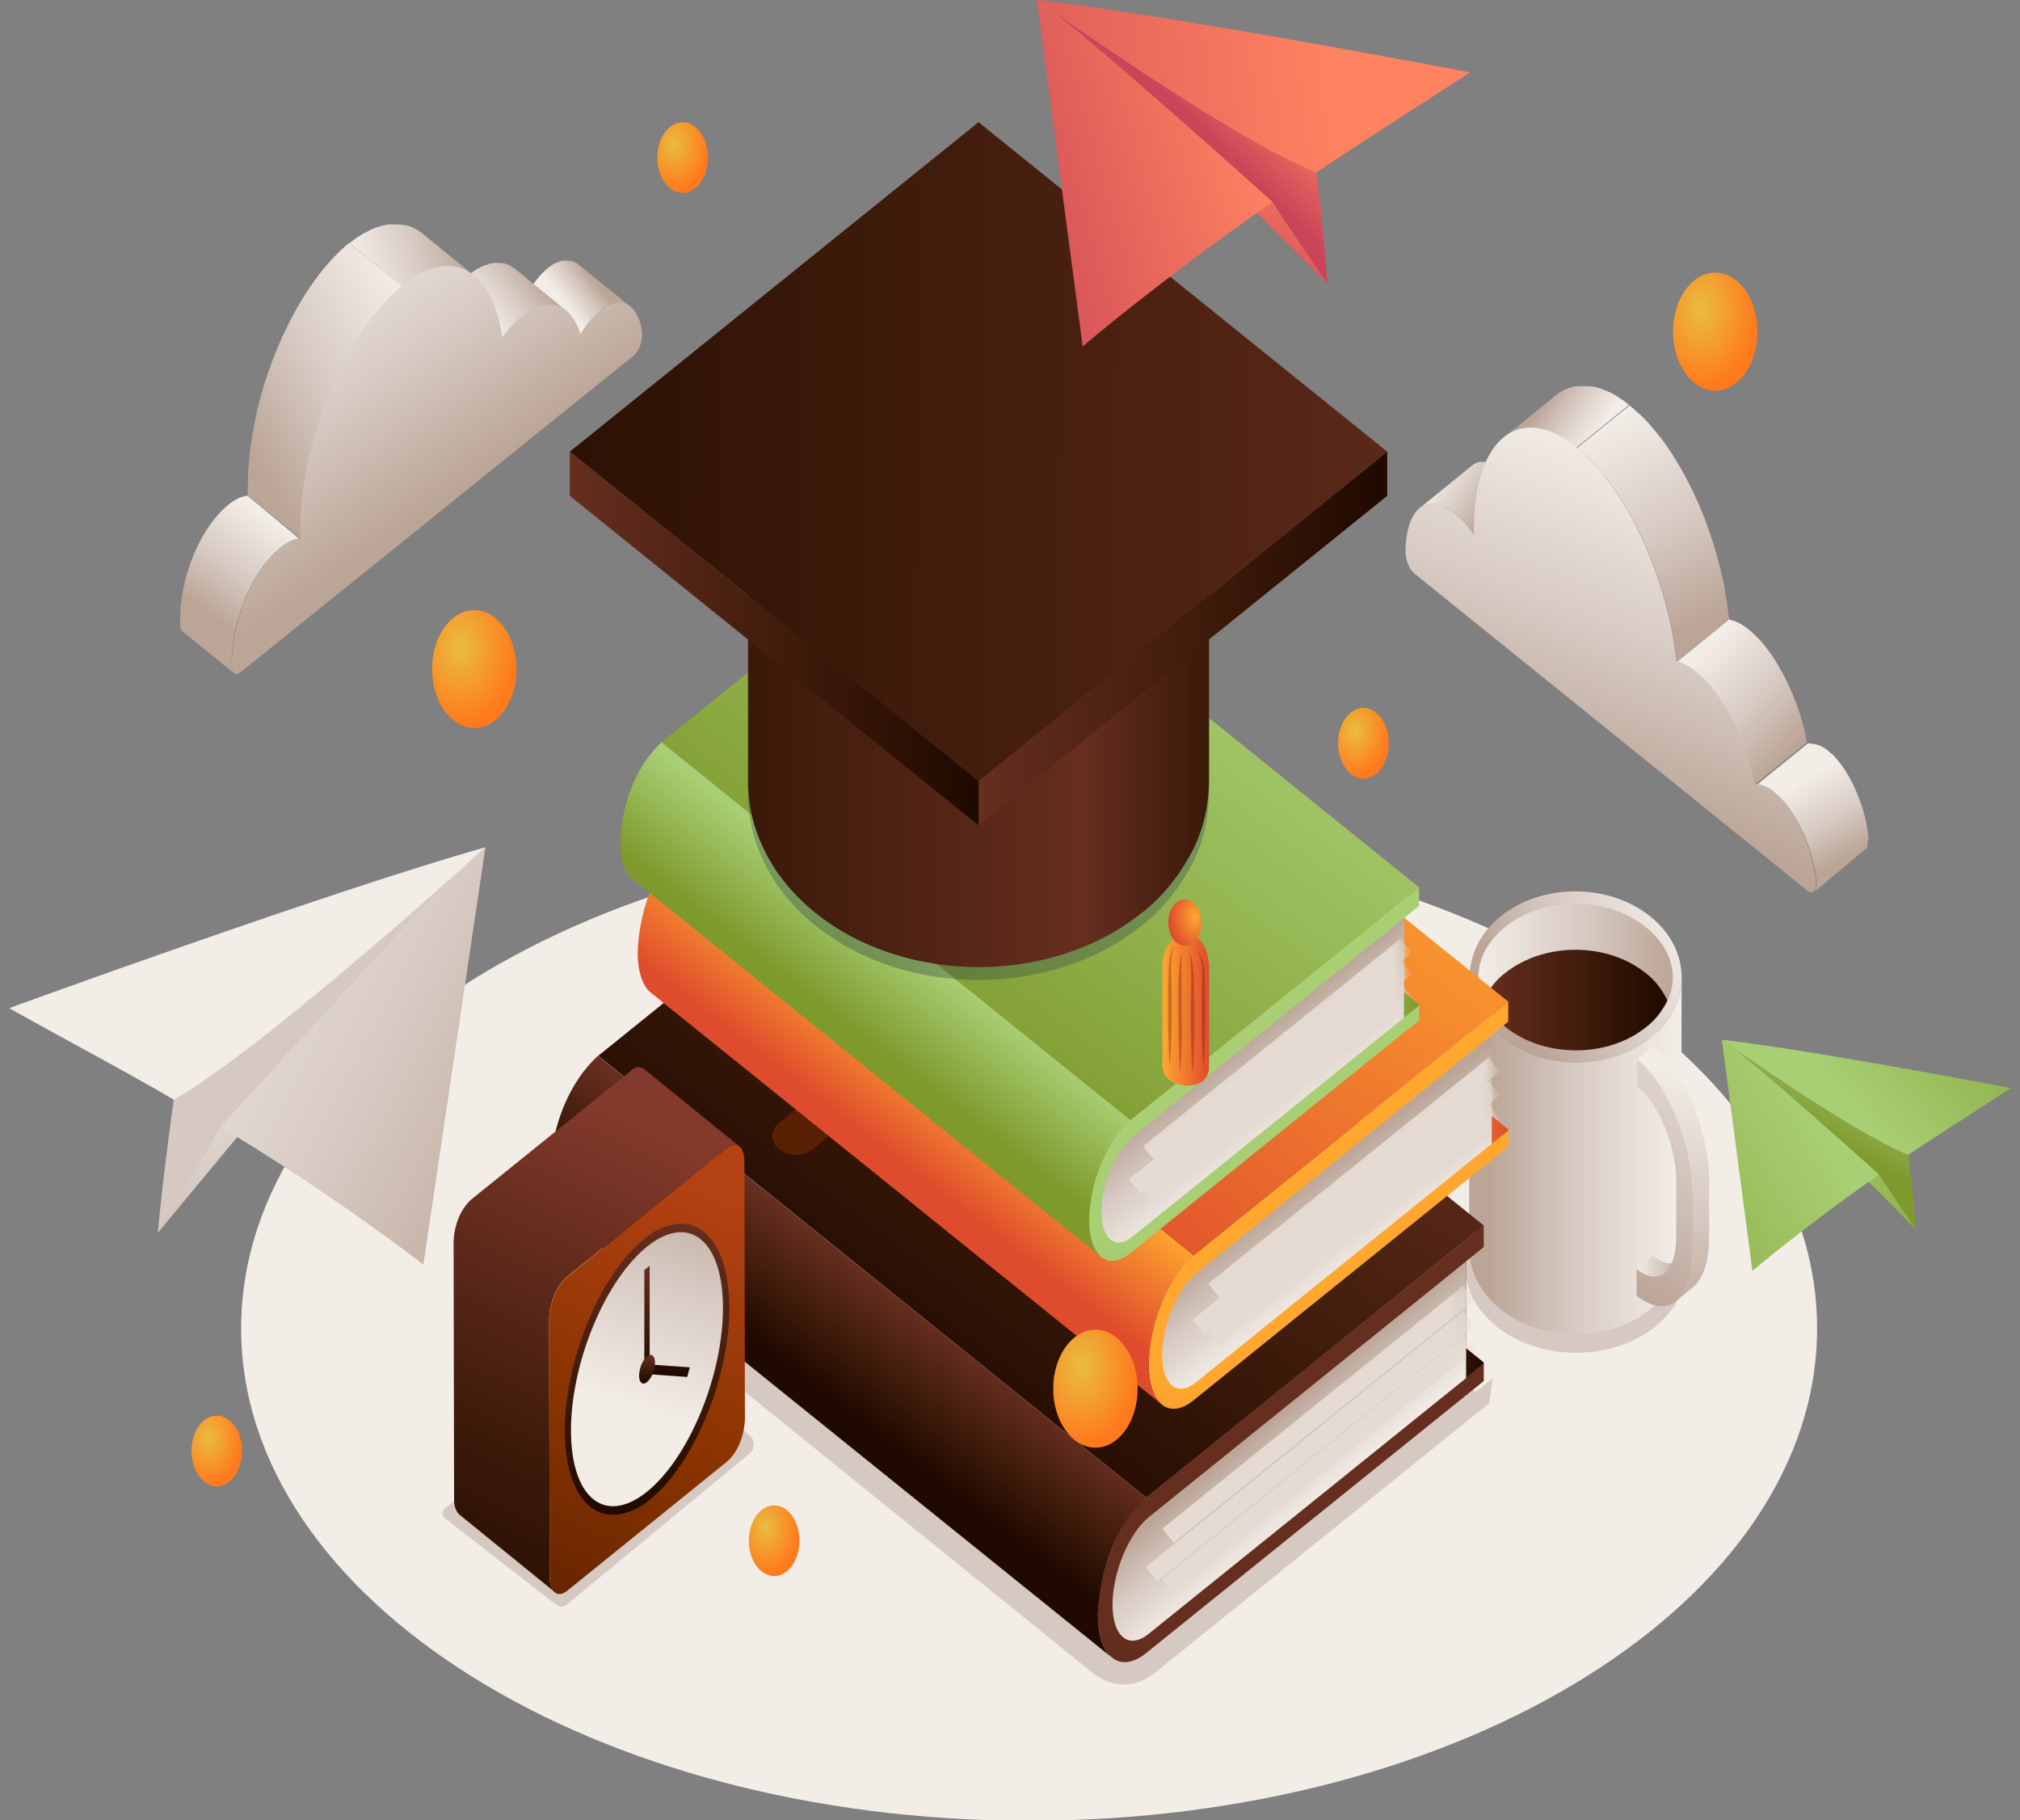 <svg width="111" height="100" viewBox="0 0 111 100" fill="none" xmlns="http://www.w3.org/2000/svg">
<rect x="0" y="0" width="111" height="100" fill="#808080" stroke="none"/>
<g id="bord " clip-path="url(#clip0_696_2414)">
<g id="Group">
<g id="OBJECTS">
<g id="Vector" style="mix-blend-mode:multiply">
<path d="M56.55 100.031C80.463 100.031 99.849 87.921 99.849 72.981C99.849 58.041 80.463 45.931 56.55 45.931C32.636 45.931 13.251 58.041 13.251 72.981C13.251 87.921 32.636 100.031 56.55 100.031Z" fill="#F3EDE7"/>
</g>
<g id="Vector_2" style="mix-blend-mode:multiply">
<path d="M56.549 97.514C78.236 97.514 95.816 86.53 95.816 72.981C95.816 59.432 78.236 48.448 56.549 48.448C34.863 48.448 17.283 59.432 17.283 72.981C17.283 86.53 34.863 97.514 56.549 97.514Z" fill="#F3EDE7"/>
</g>
<g id="Group_2">
<path id="Vector_3" d="M31.774 14.502H31.762C31.721 14.47 31.68 14.441 31.637 14.416H31.614L31.574 14.396C31.554 14.384 31.533 14.373 31.512 14.365L31.445 14.345H31.404H31.382C31.335 14.333 31.288 14.325 31.241 14.322H31.196C31.161 14.322 31.124 14.322 31.086 14.322H31.047H30.977H30.912C30.892 14.329 30.873 14.335 30.853 14.339L30.757 14.37H30.706C30.687 14.37 30.669 14.387 30.651 14.396L30.493 14.473L30.434 14.499L30.373 14.539L30.316 14.576C30.246 14.621 30.175 14.673 30.101 14.73C30.014 14.801 29.928 14.881 29.842 14.966L29.775 15.035C29.703 15.109 29.632 15.189 29.57 15.271L29.534 15.314C29.466 15.397 29.399 15.482 29.329 15.571L29.299 15.613C29.254 15.676 29.211 15.745 29.168 15.81C29.125 15.876 29.103 15.904 29.072 15.953L29.019 16.038L31.898 18.373C31.945 18.293 31.996 18.219 32.047 18.145C32.098 18.071 32.133 18.011 32.178 17.948C32.223 17.885 32.327 17.743 32.407 17.663L32.444 17.62C32.513 17.538 32.584 17.458 32.658 17.384L32.725 17.315C32.809 17.231 32.895 17.153 32.985 17.081C33.054 17.024 33.126 16.971 33.199 16.925L33.256 16.888L33.375 16.822C33.428 16.794 33.481 16.768 33.534 16.745L33.638 16.705L33.736 16.677L33.859 16.648H33.93C33.98 16.644 34.029 16.644 34.079 16.648H34.114C34.172 16.652 34.229 16.661 34.285 16.677H34.328C34.37 16.692 34.413 16.709 34.457 16.728L34.496 16.748C34.549 16.776 34.6 16.811 34.649 16.851L31.772 14.516L31.774 14.502Z" fill="url(#paint0_linear_696_2414)"/>
<path id="Vector_4" d="M28.239 14.718H28.22L28.198 14.704C28.157 14.673 28.116 14.644 28.071 14.616L28.049 14.601H28.029C27.977 14.573 27.926 14.547 27.873 14.524C27.817 14.502 27.76 14.484 27.702 14.47H27.681H27.653C27.604 14.459 27.553 14.45 27.5 14.445H27.465C27.402 14.445 27.334 14.445 27.261 14.445H27.216C27.139 14.45 27.061 14.46 26.985 14.476C26.889 14.497 26.794 14.525 26.701 14.562H26.685H26.673C26.613 14.584 26.55 14.613 26.489 14.641L26.458 14.658C26.405 14.684 26.354 14.71 26.301 14.741H26.282L26.246 14.764C26.191 14.798 26.136 14.832 26.078 14.872L26.017 14.912C25.944 14.963 25.872 15.018 25.799 15.077C25.725 15.137 25.609 15.234 25.517 15.323C25.232 15.593 24.964 15.897 24.716 16.232L27.596 18.567C27.843 18.232 28.111 17.927 28.396 17.657C28.488 17.572 28.582 17.489 28.676 17.412C28.77 17.335 28.823 17.301 28.894 17.25L28.958 17.207C29.013 17.17 29.068 17.133 29.123 17.101L29.18 17.067C29.231 17.036 29.284 17.01 29.335 16.985L29.368 16.968L29.552 16.888H29.58C29.676 16.853 29.77 16.822 29.862 16.802C29.94 16.802 30.015 16.776 30.091 16.771H30.136C30.203 16.771 30.269 16.771 30.34 16.771H30.375C30.427 16.771 30.478 16.779 30.528 16.796H30.575C30.633 16.81 30.69 16.828 30.746 16.851C30.799 16.871 30.851 16.896 30.902 16.925L30.945 16.95C30.987 16.979 31.03 17.007 31.071 17.039C31.085 17.047 31.099 17.056 31.112 17.067L28.239 14.718Z" fill="url(#paint1_linear_696_2414)"/>
<path id="Vector_5" d="M23.183 12.805L23.154 12.783L23.117 12.757C23.05 12.706 22.981 12.66 22.913 12.617L22.875 12.589H22.842C22.759 12.54 22.675 12.498 22.589 12.463C22.497 12.426 22.403 12.398 22.309 12.372H22.276C22.261 12.371 22.246 12.371 22.231 12.372C22.148 12.355 22.064 12.341 21.978 12.329H21.937H21.923C21.817 12.329 21.719 12.329 21.598 12.329H21.568C21.531 12.329 21.494 12.329 21.457 12.329H21.386C21.308 12.329 21.231 12.352 21.151 12.369H21.118C21.045 12.386 20.971 12.403 20.896 12.426L20.806 12.458L20.653 12.509H20.639C20.541 12.546 20.434 12.589 20.34 12.637L20.285 12.666C20.201 12.706 20.118 12.751 20.034 12.8H20.006L19.948 12.837C19.856 12.891 19.762 12.951 19.669 13.014L19.569 13.082C19.448 13.168 19.328 13.256 19.207 13.367L22.086 15.702C22.207 15.605 22.327 15.516 22.446 15.431L22.548 15.363C22.642 15.3 22.734 15.24 22.826 15.186L22.913 15.134C22.997 15.086 23.081 15.043 23.165 15.001L23.218 14.972L23.516 14.844L23.683 14.787L23.775 14.755C23.851 14.732 23.924 14.715 23.998 14.698H24.03C24.11 14.681 24.188 14.67 24.267 14.658H24.339H24.477C24.588 14.658 24.696 14.658 24.802 14.658H24.859C24.943 14.658 25.029 14.681 25.11 14.698L25.188 14.715C25.284 14.741 25.378 14.77 25.47 14.807H25.482C25.568 14.844 25.652 14.884 25.735 14.932L25.807 14.975C25.878 15.018 25.948 15.066 26.011 15.117L26.076 15.166L23.183 12.805Z" fill="url(#paint2_linear_696_2414)"/>
<path id="Vector_6" d="M13.596 27.227L13.479 27.247L13.408 27.267L13.297 27.301L13.242 27.318C13.191 27.335 13.14 27.358 13.089 27.381C13.036 27.407 12.983 27.432 12.93 27.464L12.856 27.509L12.791 27.552C12.709 27.606 12.628 27.663 12.546 27.732C12.301 27.931 12.07 28.163 11.856 28.422C11.778 28.516 11.701 28.616 11.621 28.721L11.582 28.775L11.546 28.829C11.476 28.926 11.409 29.029 11.341 29.131L11.303 29.189L11.272 29.24L11.155 29.439L11.1 29.53L11.08 29.57L10.994 29.733C10.974 29.773 10.951 29.81 10.931 29.853L10.91 29.895C10.886 29.941 10.866 29.989 10.843 30.035L10.782 30.16C10.774 30.181 10.765 30.201 10.755 30.22L10.698 30.354L10.649 30.466L10.614 30.551L10.561 30.685C10.561 30.714 10.539 30.742 10.527 30.771L10.484 30.887L10.437 31.021C10.428 31.041 10.42 31.062 10.414 31.084C10.396 31.133 10.382 31.184 10.365 31.232C10.349 31.281 10.335 31.321 10.322 31.363C10.31 31.406 10.312 31.392 10.308 31.404C10.29 31.463 10.273 31.523 10.257 31.583C10.241 31.643 10.228 31.671 10.216 31.717V31.743C10.2 31.8 10.185 31.86 10.171 31.919L10.128 32.079C10.129 32.086 10.129 32.092 10.128 32.099C10.118 32.142 10.11 32.187 10.1 32.23C10.089 32.273 10.065 32.381 10.049 32.458V32.487C10.049 32.515 10.049 32.547 10.032 32.578C10.014 32.675 9.998 32.775 9.981 32.863C9.979 32.883 9.975 32.903 9.971 32.923C9.971 32.943 9.971 32.966 9.971 32.989C9.951 33.131 9.932 33.273 9.92 33.41C9.92 33.43 9.92 33.447 9.92 33.465V33.487C9.92 33.57 9.908 33.653 9.902 33.733C9.896 33.812 9.902 33.812 9.902 33.852C9.902 33.975 9.902 34.094 9.902 34.211C9.888 34.29 9.889 34.372 9.905 34.45C9.92 34.528 9.95 34.599 9.991 34.656L12.869 36.991C12.82 36.943 12.782 36.879 12.757 36.803C12.733 36.728 12.723 36.645 12.73 36.563C12.73 36.446 12.73 36.327 12.73 36.207C12.73 36.167 12.73 36.124 12.73 36.084C12.73 36.044 12.74 35.922 12.746 35.839C12.746 35.813 12.746 35.788 12.746 35.765C12.761 35.625 12.779 35.48 12.799 35.34C12.799 35.3 12.809 35.258 12.818 35.215C12.832 35.118 12.85 35.021 12.869 34.93C12.869 34.89 12.883 34.85 12.891 34.81C12.899 34.77 12.924 34.659 12.942 34.582C12.961 34.505 12.963 34.482 12.975 34.431C12.987 34.38 13.001 34.323 13.016 34.268C13.03 34.214 13.05 34.137 13.069 34.069C13.087 34.001 13.095 33.98 13.108 33.935C13.12 33.889 13.15 33.789 13.173 33.718L13.216 33.584L13.287 33.373L13.336 33.239C13.361 33.171 13.387 33.105 13.414 33.037C13.441 32.968 13.449 32.949 13.467 32.903C13.485 32.857 13.52 32.772 13.549 32.706C13.577 32.641 13.588 32.618 13.608 32.572L13.694 32.387L13.761 32.247L13.847 32.085L13.931 31.922L14.006 31.791C14.045 31.723 14.084 31.657 14.124 31.592L14.192 31.483C14.259 31.381 14.327 31.278 14.396 31.181L14.472 31.076C14.549 30.97 14.629 30.87 14.707 30.791C14.919 30.529 15.15 30.297 15.395 30.098C15.478 30.029 15.56 29.972 15.642 29.918L15.707 29.875C15.785 29.83 15.862 29.784 15.938 29.747C16.005 29.715 16.073 29.687 16.142 29.665L16.254 29.63C16.318 29.616 16.379 29.599 16.44 29.59L13.596 27.227Z" fill="url(#paint3_linear_696_2414)"/>
<path id="Vector_7" d="M22.068 15.688C24.804 13.481 27.089 14.787 27.598 18.538C27.924 18.099 28.287 17.716 28.678 17.398C30.15 16.212 31.408 16.688 31.901 18.384C32.206 17.865 32.573 17.423 32.987 17.079C34.114 16.169 35.059 16.688 35.282 18.219C35.298 18.478 35.263 18.738 35.18 18.971C35.098 19.204 34.971 19.402 34.814 19.542L13.212 36.937C12.948 37.151 12.732 36.977 12.732 36.555C12.732 34.736 13.424 32.501 14.498 31.058C14.776 30.676 15.086 30.343 15.421 30.067C15.742 29.794 16.1 29.621 16.473 29.559V29.223C16.457 24.251 18.964 18.188 22.068 15.688Z" fill="url(#paint4_linear_696_2414)"/>
<path id="Vector_8" d="M19.181 13.353C19.034 13.473 18.887 13.601 18.742 13.735L18.666 13.806C18.527 13.94 18.391 14.091 18.258 14.222L18.178 14.308C18.041 14.459 17.905 14.616 17.77 14.781L17.745 14.809C17.617 14.969 17.488 15.137 17.361 15.311L17.319 15.365L17.29 15.405C17.204 15.525 17.118 15.645 17.035 15.77L17.002 15.816C16.908 15.958 16.814 16.101 16.722 16.246C16.716 16.258 16.71 16.268 16.702 16.277L16.675 16.326C16.53 16.557 16.389 16.796 16.253 17.041L16.242 17.059C16.235 17.076 16.226 17.092 16.216 17.107C16.108 17.307 16.012 17.506 15.897 17.712L15.865 17.771L15.85 17.803C15.752 17.997 15.658 18.196 15.564 18.396L15.538 18.453L15.501 18.538C15.425 18.703 15.352 18.872 15.281 19.04L15.248 19.117L15.236 19.148C15.154 19.342 15.076 19.536 15.003 19.733L14.982 19.778C14.97 19.812 14.96 19.844 14.948 19.875C14.889 20.032 14.831 20.192 14.776 20.348L14.742 20.445C14.742 20.465 14.729 20.485 14.721 20.505C14.654 20.705 14.586 20.907 14.517 21.11V21.127L14.498 21.192C14.443 21.375 14.388 21.557 14.337 21.742L14.313 21.831C14.305 21.855 14.298 21.88 14.292 21.905C14.233 22.122 14.178 22.338 14.125 22.558V22.572C14.126 22.584 14.126 22.597 14.125 22.609C14.072 22.835 14.023 23.06 13.978 23.285L13.959 23.37C13.958 23.385 13.958 23.401 13.959 23.416C13.908 23.678 13.861 23.937 13.82 24.2C13.817 24.223 13.813 24.246 13.808 24.268L13.796 24.371C13.78 24.473 13.765 24.576 13.753 24.679C13.753 24.75 13.735 24.821 13.727 24.89C13.718 24.958 13.702 25.101 13.692 25.206C13.692 25.257 13.68 25.306 13.675 25.357C13.675 25.369 13.675 25.382 13.675 25.394C13.655 25.619 13.639 25.845 13.629 26.067C13.629 26.115 13.629 26.161 13.629 26.209C13.629 26.438 13.614 26.666 13.614 26.891C13.614 27.005 13.614 27.116 13.614 27.227L16.491 29.562V29.226C16.491 29 16.491 28.772 16.508 28.544V28.402C16.52 28.179 16.534 27.957 16.555 27.729L16.573 27.544C16.585 27.438 16.596 27.333 16.608 27.224C16.62 27.116 16.626 27.085 16.634 27.013L16.677 26.705C16.677 26.648 16.696 26.591 16.704 26.534C16.745 26.275 16.79 26.013 16.841 25.75C16.851 25.708 16.859 25.665 16.867 25.619C16.914 25.394 16.963 25.169 17.016 24.947L17.029 24.892C17.08 24.676 17.137 24.456 17.196 24.24C17.21 24.185 17.225 24.131 17.241 24.077C17.292 23.892 17.345 23.709 17.402 23.527L17.427 23.444C17.49 23.242 17.555 23.039 17.631 22.84L17.686 22.683C17.742 22.525 17.799 22.369 17.858 22.213C17.874 22.164 17.892 22.116 17.911 22.067C17.986 21.871 18.064 21.677 18.143 21.497C18.16 21.46 18.176 21.426 18.19 21.389C18.262 21.221 18.335 21.052 18.409 20.89C18.431 20.841 18.452 20.793 18.474 20.747C18.566 20.545 18.662 20.346 18.76 20.152L18.805 20.06C18.909 19.858 19.009 19.656 19.124 19.459L19.162 19.39C19.297 19.145 19.44 18.906 19.583 18.675L19.632 18.595C19.724 18.45 19.816 18.31 19.912 18.168L19.945 18.119C20.028 17.994 20.114 17.874 20.2 17.754L20.269 17.66C20.396 17.486 20.524 17.321 20.655 17.158L20.68 17.13C20.812 16.965 20.949 16.808 21.088 16.657L21.168 16.571C21.302 16.426 21.439 16.286 21.576 16.158L21.654 16.087C21.799 15.95 21.944 15.821 22.093 15.702L19.181 13.353Z" fill="url(#paint5_linear_696_2414)"/>
</g>
<g id="Vector_9" style="mix-blend-mode:multiply">
<path d="M86.606 74.315C84.942 74.315 83.382 73.799 82.216 72.858C81.138 71.989 80.543 70.88 80.543 69.737C80.543 68.594 81.125 67.505 82.177 66.647C83.335 65.709 84.889 65.19 86.553 65.19C88.217 65.19 89.782 65.709 90.95 66.65C92.026 67.505 92.618 68.625 92.62 69.768C92.622 70.911 92.038 72 90.986 72.858C89.835 73.799 88.272 74.315 86.606 74.315Z" fill="#D6C9C1"/>
</g>
<path id="Vector_10" d="M92.408 53.705L92.377 68.617C92.377 69.814 91.812 71.011 90.686 71.923C88.42 73.762 84.732 73.762 82.451 71.923C81.301 70.997 80.728 69.782 80.73 68.568L80.76 53.656C80.76 54.868 81.332 56.085 82.482 57.011C84.763 58.85 88.45 58.85 90.717 57.011C91.842 56.096 92.406 54.896 92.408 53.705Z" fill="url(#paint6_linear_696_2414)"/>
<path id="Vector_11" d="M90.69 50.352C92.971 52.191 92.984 55.173 90.717 57.011C88.45 58.85 84.762 58.85 82.481 57.011C80.201 55.173 80.186 52.188 82.453 50.349C84.719 48.511 88.405 48.511 90.69 50.352Z" fill="url(#paint7_linear_696_2414)"/>
<path id="Vector_12" d="M86.604 57.713C85.132 57.713 83.756 57.254 82.725 56.424C81.773 55.657 81.248 54.677 81.246 53.665C81.244 52.653 81.761 51.695 82.696 50.937C83.717 50.104 85.091 49.648 86.564 49.648C88.036 49.648 89.422 50.107 90.443 50.939C91.395 51.706 91.918 52.684 91.92 53.693C91.922 54.702 91.405 55.666 90.468 56.424C89.449 57.254 88.077 57.713 86.604 57.713Z" fill="url(#paint8_linear_696_2414)"/>
<path id="Vector_13" d="M90.447 53.471C89.414 52.638 88.036 52.179 86.568 52.179C85.099 52.179 83.719 52.647 82.688 53.471C82.224 53.822 81.826 54.322 81.528 54.93C81.834 55.551 82.241 56.061 82.716 56.418C83.748 57.248 85.124 57.707 86.596 57.707C88.069 57.707 89.441 57.248 90.464 56.418C90.928 56.068 91.326 55.569 91.626 54.962C91.323 54.341 90.92 53.83 90.447 53.471Z" fill="url(#paint9_linear_696_2414)"/>
<path id="Vector_14" d="M92.373 69.198L91.469 69.928C91.074 70.247 90.527 70.213 89.927 69.72L90.827 68.99C91.432 69.475 91.979 69.517 92.373 69.198Z" fill="url(#paint10_linear_696_2414)"/>
<path id="Vector_15" d="M90.856 57.462L89.955 58.191C91.652 59.557 93.018 62.878 93.018 65.603V68.708C93.018 70.062 92.673 71.011 92.12 71.459L93.02 70.729C93.572 70.281 93.915 69.329 93.919 67.978V64.874C93.919 62.16 92.55 58.839 90.856 57.462Z" fill="url(#paint11_linear_696_2414)"/>
<path id="Vector_16" d="M89.953 58.203C91.65 59.568 93.016 62.889 93.016 65.615V68.719C93.016 71.442 91.627 72.542 89.933 71.174V69.72C91.127 70.68 92.105 69.905 92.109 67.987V64.882C92.109 62.967 91.141 60.606 89.947 59.654L89.953 58.203Z" fill="url(#paint12_linear_696_2414)"/>
<g id="Vector_17" style="mix-blend-mode:multiply">
<path d="M82.016 75.732L81.846 77.078L63.468 91.901C62.946 92.322 62.354 92.543 61.752 92.543C61.149 92.543 60.557 92.322 60.035 91.901L32.004 69.252C31.793 69.082 31.618 68.837 31.496 68.542C31.374 68.247 31.31 67.912 31.31 67.572C31.31 67.231 31.374 66.897 31.496 66.602C31.618 66.307 31.793 66.062 32.004 65.891L50.015 51.376L81.097 76.462L82.016 75.732Z" fill="#D6C9C1"/>
</g>
<path id="Vector_18" d="M81.534 75.872L62.986 90.815C61.528 91.99 60.331 91.029 60.331 88.68C60.331 86.331 61.524 83.446 62.986 82.271L81.534 67.322V68.508L80.57 69.287V75.675L81.534 74.914V75.872Z" fill="url(#paint13_linear_696_2414)"/>
<path id="Vector_19" d="M80.57 75.706L63.121 89.76C62.028 90.641 61.134 89.923 61.134 88.161C61.134 86.399 62.028 84.236 63.121 83.355L80.57 69.292V75.706Z" fill="url(#paint14_linear_696_2414)"/>
<g id="Clip path group">
<mask id="mask0_696_2414" style="mask-type:luminance" maskUnits="userSpaceOnUse" x="61" y="69" width="20" height="22">
<g id="clip-path">
<path id="Vector_20" d="M80.57 75.706L63.121 89.76C62.028 90.641 61.134 89.923 61.134 88.161C61.134 86.399 62.028 84.236 63.121 83.355L80.57 69.292V75.706Z" fill="white"/>
</g>
</mask>
<g mask="url(#mask0_696_2414)">
<g id="Group_3">
<g id="Vector_21" style="mix-blend-mode:multiply">
<path d="M80.711 71.04L64.185 84.367" stroke="#E5DBD3" stroke-miterlimit="10"/>
</g>
<g id="Vector_22" style="mix-blend-mode:multiply">
<path d="M80.711 72.431L63.264 86.493" stroke="#E5DBD3" stroke-miterlimit="10"/>
</g>
<g id="Vector_23" style="mix-blend-mode:multiply">
<path d="M80.711 73.822L64.185 87.149" stroke="#E5DBD3" stroke-miterlimit="10"/>
</g>
</g>
</g>
</g>
<path id="Vector_24" d="M51.418 43.054L81.534 67.328L62.986 82.277L32.87 58.006L51.418 43.054Z" fill="url(#paint15_linear_696_2414)"/>
<path id="Vector_25" d="M42.8 63.123C42.316 62.73 42.316 62.088 42.8 61.698L53.789 52.841C54.063 52.648 54.366 52.547 54.673 52.547C54.98 52.547 55.283 52.648 55.557 52.841L55.612 52.886C56.098 53.28 56.098 53.924 55.612 54.312L44.624 63.163C44.35 63.356 44.048 63.457 43.741 63.457C43.434 63.457 43.132 63.356 42.858 63.163L42.8 63.123Z" fill="#591F03"/>
<path id="Vector_26" d="M81.534 74.919L80.568 75.698V74.073L81.534 74.851" fill="url(#paint16_linear_696_2414)"/>
<path id="Vector_27" d="M62.984 82.277C62.213 82.981 61.571 83.927 61.11 85.04C60.649 86.153 60.382 87.402 60.329 88.686C60.329 89.826 60.605 90.624 61.056 91.029L31.038 66.843C30.526 66.478 30.203 65.632 30.203 64.412C30.256 63.129 30.524 61.881 30.985 60.768C31.446 59.656 32.087 58.71 32.858 58.006L38.157 62.282L62.984 82.277Z" fill="url(#paint17_linear_696_2414)"/>
<path id="Vector_28" d="M82.879 62.995L65.588 76.929C64.23 78.027 63.117 77.129 63.117 74.934C63.117 72.744 64.23 70.056 65.588 68.962L82.879 55.024V56.128L81.979 56.855V62.81L82.879 62.103V62.995Z" fill="url(#paint18_linear_696_2414)"/>
<path id="Vector_29" d="M81.979 62.833L65.714 75.946C64.693 76.767 63.862 76.094 63.862 74.452C63.862 72.81 64.695 70.794 65.714 69.974L81.979 56.86V62.833Z" fill="url(#paint19_linear_696_2414)"/>
<g id="Clip path group_2">
<mask id="mask1_696_2414" style="mask-type:luminance" maskUnits="userSpaceOnUse" x="63" y="56" width="19" height="21">
<g id="clip-path-2">
<path id="Vector_30" d="M81.979 62.833L65.714 75.946C64.693 76.767 63.862 76.094 63.862 74.452C63.862 72.81 64.695 70.794 65.714 69.974L81.979 56.86V62.833Z" fill="white"/>
</g>
</mask>
<g mask="url(#mask1_696_2414)">
<g id="Group_4">
<g id="Vector_31" style="mix-blend-mode:multiply">
<path d="M82.112 58.488L66.705 70.914" stroke="#E5DBD3" stroke-miterlimit="10"/>
</g>
<g id="Vector_32" style="mix-blend-mode:multiply">
<path d="M82.112 59.785L65.847 72.895" stroke="#E5DBD3" stroke-miterlimit="10"/>
</g>
<g id="Vector_33" style="mix-blend-mode:multiply">
<path d="M82.112 61.082L66.705 73.508" stroke="#E5DBD3" stroke-miterlimit="10"/>
</g>
</g>
</g>
</g>
<path id="Vector_34" d="M54.804 32.401L82.879 55.03L65.588 68.967L37.512 46.338L54.804 32.401Z" fill="url(#paint20_linear_696_2414)"/>
<path id="Vector_35" d="M46.726 49.123L58.618 39.539L60.317 40.916L48.425 50.5L46.726 49.123Z" fill="url(#paint21_linear_696_2414)"/>
<path id="Vector_36" d="M82.879 62.108L81.979 62.833V61.319L82.879 62.043" fill="url(#paint22_linear_696_2414)"/>
<path id="Vector_37" d="M65.588 68.967C64.87 69.623 64.272 70.505 63.843 71.542C63.413 72.58 63.165 73.743 63.117 74.939C63.117 75.994 63.374 76.747 63.795 77.123L35.819 54.58C35.339 54.238 35.041 53.439 35.041 52.299C35.088 51.101 35.335 49.935 35.764 48.895C36.193 47.855 36.791 46.971 37.51 46.313L42.46 50.335L65.588 68.967Z" fill="url(#paint23_linear_696_2414)"/>
<path id="Vector_38" d="M77.978 56.059L62.112 68.845C60.866 69.851 59.845 69.03 59.845 67.02C59.845 65.025 60.866 62.545 62.112 61.538L77.978 48.75V49.765L77.162 50.429V55.897L77.978 55.244V56.059Z" fill="url(#paint24_linear_696_2414)"/>
<path id="Vector_39" d="M77.153 55.911L62.228 67.941C61.293 68.694 60.529 68.078 60.529 66.57C60.529 65.062 61.293 63.212 62.228 62.459L77.153 50.429V55.911Z" fill="url(#paint25_linear_696_2414)"/>
<g id="Clip path group_3">
<mask id="mask2_696_2414" style="mask-type:luminance" maskUnits="userSpaceOnUse" x="60" y="50" width="18" height="19">
<g id="clip-path-3">
<path id="Vector_40" d="M77.153 55.911L62.228 67.941C61.293 68.694 60.529 68.078 60.529 66.57C60.529 65.062 61.293 63.212 62.228 62.459L77.153 50.429V55.911Z" fill="white"/>
</g>
</mask>
<g mask="url(#mask2_696_2414)">
<g id="Group_5">
<g id="Vector_41" style="mix-blend-mode:multiply">
<path d="M77.266 51.963L63.129 63.363" stroke="#E5DBD3" stroke-miterlimit="10"/>
</g>
<g id="Vector_42" style="mix-blend-mode:multiply">
<path d="M77.266 53.154L62.341 65.184" stroke="#E5DBD3" stroke-miterlimit="10"/>
</g>
<g id="Vector_43" style="mix-blend-mode:multiply">
<path d="M77.266 54.343L63.129 65.743" stroke="#E5DBD3" stroke-miterlimit="10"/>
</g>
</g>
</g>
</g>
<path id="Vector_44" d="M52.219 27.988L77.979 48.75L62.112 61.538L36.352 40.777L52.219 27.988Z" fill="url(#paint26_linear_696_2414)"/>
<path id="Vector_45" d="M77.979 55.244L77.152 55.911V54.52L77.979 55.187" fill="url(#paint27_linear_696_2414)"/>
<path id="Vector_46" d="M62.112 61.538C61.453 62.14 60.905 62.95 60.511 63.902C60.117 64.854 59.889 65.922 59.846 67.02C59.846 67.987 60.082 68.676 60.468 69.016L34.802 48.339C34.361 48.029 34.087 47.302 34.087 46.258C34.132 45.161 34.36 44.094 34.753 43.142C35.147 42.19 35.695 41.381 36.354 40.779L40.885 44.434L62.112 61.538Z" fill="url(#paint28_linear_696_2414)"/>
<path id="Vector_47" d="M64.175 59.263C64.083 59.184 64.007 59.072 63.955 58.94C63.903 58.808 63.876 58.659 63.877 58.508V53.069C63.877 52.245 64.264 51.424 65.173 51.378C66.082 51.333 66.435 52.291 66.435 53.217V58.719C66.435 58.719 66.396 59.739 65.102 59.634C64.775 59.623 64.456 59.495 64.175 59.263Z" fill="url(#paint29_linear_696_2414)"/>
<path id="Vector_48" style="mix-blend-mode:multiply" opacity="0.3" d="M66.435 25.48V43.619C66.42 45.004 66.097 46.349 65.51 47.467C64.774 48.861 63.828 50.014 62.739 50.845C57.806 54.836 49.738 54.836 44.806 50.845C42.337 48.85 41.106 46.239 41.106 43.619V25.357C41.106 27.974 42.331 30.594 44.806 32.584C49.738 36.575 57.806 36.575 62.739 32.584C65.163 30.622 66.398 28.057 66.435 25.48Z" fill="url(#paint30_linear_696_2414)"/>
<path id="Vector_49" d="M66.435 24.778V42.923C66.421 44.309 66.097 45.654 65.51 46.772C64.774 48.166 63.828 49.319 62.739 50.15C57.806 54.126 49.738 54.126 44.806 50.15C42.337 48.154 41.106 45.543 41.106 42.923V24.656C41.106 27.273 42.331 29.892 44.806 31.882C49.738 35.859 57.806 35.859 62.739 31.882C65.163 29.924 66.398 27.355 66.435 24.778Z" fill="url(#paint31_linear_696_2414)"/>
<path id="Vector_50" d="M66.435 24.656V24.778C66.398 27.344 65.163 29.924 62.739 31.882C57.806 35.859 49.738 35.859 44.806 31.882C42.337 29.887 41.106 27.273 41.106 24.656C41.106 22.039 42.331 19.419 44.806 17.429C49.738 13.453 57.806 13.453 62.739 17.429C65.204 19.425 66.433 22.036 66.433 24.656H66.435Z" fill="white" stroke="#3154A9" stroke-width="1.5" stroke-linecap="round" stroke-linejoin="round"/>
<path id="Vector_51" d="M53.77 6.713L31.31 24.815L53.77 42.917L76.229 24.815L53.77 6.713Z" fill="url(#paint32_linear_696_2414)"/>
<path id="Vector_52" d="M76.229 24.815V27.241L53.77 45.343V42.917L76.229 24.815Z" fill="url(#paint33_linear_696_2414)"/>
<path id="Vector_53" d="M31.31 24.815V27.241L53.77 45.343V42.917L31.31 24.815Z" fill="url(#paint34_linear_696_2414)"/>
<path id="Vector_54" d="M66.025 50.677C66.025 50.93 65.972 51.177 65.871 51.388C65.771 51.598 65.628 51.762 65.461 51.859C65.293 51.956 65.109 51.982 64.932 51.933C64.754 51.883 64.591 51.762 64.463 51.583C64.335 51.404 64.248 51.176 64.212 50.928C64.177 50.68 64.195 50.423 64.265 50.19C64.334 49.956 64.452 49.757 64.603 49.617C64.753 49.477 64.931 49.402 65.112 49.403C65.354 49.403 65.586 49.537 65.757 49.776C65.928 50.015 66.025 50.339 66.025 50.677Z" fill="url(#paint35_radial_696_2414)"/>
<g id="Group_6" opacity="0.3">
<path id="Vector_55" d="M65.718 52.202C66.102 52.473 66.21 53.171 66.208 53.722C66.206 54.272 66.229 54.862 66.231 55.432C66.231 56.572 66.21 57.696 66.129 58.83C66.049 57.69 66.031 56.564 66.027 55.432C66.027 54.862 66.027 54.292 66.051 53.722C66.076 53.151 66.051 52.581 65.718 52.202Z" fill="#5E0804"/>
<path id="Vector_56" d="M65.365 52.202C65.689 53.288 65.614 54.503 65.634 55.657C65.655 56.812 65.614 57.975 65.532 59.132C65.453 57.975 65.434 56.815 65.43 55.657C65.426 54.5 65.532 53.348 65.365 52.202Z" fill="#5E0804"/>
<path id="Vector_57" d="M64.922 52.305C64.901 54.537 65.032 56.766 64.85 58.993C64.771 57.878 64.752 56.763 64.748 55.649C64.744 54.534 64.72 53.397 64.922 52.305Z" fill="#5E0804"/>
<path id="Vector_58" d="M64.513 51.951C64.309 52.447 64.356 53.037 64.366 53.593C64.416 55.294 64.39 56.997 64.287 58.693C64.205 57.553 64.187 56.413 64.185 55.289C64.185 54.719 64.185 54.149 64.207 53.579C64.23 53.009 64.231 52.37 64.513 51.943V51.951Z" fill="#5E0804"/>
</g>
<path id="Vector_59" d="M72.939 15.579C72.939 15.579 61.357 3.843 56.978 0C56.978 0 67.767 7.711 72.332 9.476C72.332 9.476 72.755 12.848 72.939 15.579Z" fill="url(#paint36_linear_696_2414)"/>
<path id="Vector_60" d="M56.978 0C61.357 3.843 72.939 15.579 72.939 15.579C72.939 15.579 70.581 12.158 69.927 11.098C69.927 11.098 59.041 1.303 56.978 0Z" fill="url(#paint37_linear_696_2414)"/>
<path id="Vector_61" d="M72.332 9.476C74.272 8.144 78.536 5.451 80.78 3.977C80.78 3.977 64.628 0.878 56.978 0C56.978 0 67.767 7.711 72.332 9.476Z" fill="url(#paint38_linear_696_2414)"/>
<path id="Vector_62" d="M69.927 11.098C69.927 11.098 59.041 1.303 56.978 0L59.494 19.029C59.494 19.029 64.036 15.169 69.927 11.098Z" fill="url(#paint39_linear_696_2414)"/>
<g id="Group_7">
<path id="Vector_63" d="M83.735 26.865L83.647 26.748L83.608 26.697L83.584 26.663L83.445 26.494L83.38 26.418L83.351 26.386L83.316 26.346L83.194 26.215L83.106 26.127L83.096 26.104L83.082 26.087L82.965 25.981L82.853 25.884L82.826 25.864C82.798 25.839 82.769 25.816 82.739 25.796C82.702 25.768 82.665 25.739 82.626 25.713H82.608L82.585 25.699L82.514 25.651L82.397 25.582H82.379H82.355L82.279 25.534L82.159 25.477H82.142H82.12L82.034 25.443L81.903 25.403L81.797 25.377H81.777H81.734H81.683H81.525H81.464H81.438H81.405H81.321H81.293H81.274C81.221 25.392 81.168 25.412 81.117 25.437H81.105C81.035 25.474 80.966 25.517 80.901 25.568L78.023 27.903C78.089 27.851 78.157 27.807 78.228 27.772H78.238C78.289 27.749 78.342 27.729 78.395 27.712H78.444C78.472 27.703 78.5 27.697 78.528 27.695H78.585H78.771H78.855H78.897L79.024 27.723C79.1 27.743 79.173 27.769 79.245 27.797H79.267C79.338 27.826 79.408 27.86 79.471 27.897H79.494C79.563 27.934 79.633 27.977 79.698 28.023L79.718 28.037C79.792 28.085 79.865 28.139 79.937 28.199C80.008 28.259 80.119 28.353 80.208 28.439L80.223 28.453C80.306 28.536 80.388 28.621 80.468 28.712L80.498 28.747C80.576 28.835 80.651 28.926 80.727 29.032L80.764 29.083C80.839 29.183 80.915 29.288 80.989 29.394L83.866 27.059L83.735 26.865Z" fill="url(#paint40_linear_696_2414)"/>
<path id="Vector_64" d="M89.502 22.233L89.324 22.093L89.257 22.044L89.165 21.979L89.093 21.928C89.055 21.899 89.018 21.876 88.981 21.854L88.899 21.799L88.865 21.777L88.646 21.645C88.573 21.603 88.497 21.563 88.424 21.529H88.395L88.313 21.491C88.276 21.474 88.238 21.454 88.199 21.44L88.142 21.417L88.044 21.38L87.966 21.349L87.888 21.326L87.788 21.295L87.737 21.278L87.646 21.258L87.531 21.232H87.49H87.398C87.358 21.232 87.317 21.232 87.276 21.215H87.241H87.16C87.113 21.215 87.064 21.215 87.017 21.215H86.916H86.739H86.686H86.647C86.557 21.229 86.469 21.246 86.384 21.269H86.355L86.304 21.286L86.145 21.34L86.069 21.375L85.969 21.417H85.945C85.894 21.443 85.844 21.471 85.796 21.503L85.724 21.546C85.653 21.591 85.583 21.643 85.52 21.697L82.643 24.032C82.71 23.977 82.781 23.926 82.847 23.88L82.918 23.838C82.967 23.809 83.016 23.778 83.067 23.752L83.19 23.695L83.265 23.661L83.425 23.607L83.478 23.59H83.504C83.592 23.567 83.68 23.55 83.768 23.535H83.862H84.037H84.139H84.282H84.399L84.519 23.552L84.652 23.575C84.691 23.575 84.728 23.593 84.766 23.601L84.911 23.638L85.009 23.669L85.165 23.724L85.264 23.761L85.436 23.835L85.516 23.872C85.599 23.912 85.683 23.954 85.769 24.003L86.022 24.157L86.104 24.211L86.288 24.337L86.379 24.402C86.461 24.461 86.543 24.524 86.624 24.59L89.502 22.256V22.233Z" fill="url(#paint41_linear_696_2414)"/>
<path id="Vector_65" d="M94.991 33.878C94.991 33.815 94.977 33.752 94.968 33.69C94.96 33.627 94.954 33.57 94.946 33.51C94.945 33.497 94.945 33.483 94.946 33.47C94.946 33.407 94.925 33.345 94.917 33.282C94.909 33.219 94.899 33.151 94.889 33.085V33.051C94.889 32.988 94.868 32.928 94.858 32.869C94.848 32.809 94.836 32.723 94.821 32.652C94.821 32.652 94.821 32.629 94.821 32.618C94.821 32.606 94.801 32.521 94.793 32.472C94.776 32.381 94.758 32.29 94.74 32.187C94.74 32.187 94.74 32.156 94.74 32.139C94.74 32.122 94.721 32.053 94.711 32.011C94.691 31.914 94.67 31.817 94.648 31.726C94.648 31.7 94.638 31.677 94.633 31.651L94.607 31.549C94.582 31.441 94.556 31.332 94.529 31.224L94.505 31.121L94.487 31.058C94.444 30.887 94.399 30.716 94.35 30.548C94.35 30.548 94.35 30.548 94.35 30.531C94.29 30.32 94.227 30.115 94.162 29.907C94.156 29.883 94.149 29.859 94.141 29.835L94.127 29.796C94.035 29.511 93.937 29.226 93.833 28.94L93.821 28.903C93.82 28.897 93.82 28.89 93.821 28.883C93.715 28.598 93.602 28.313 93.486 28.028C93.368 27.743 93.245 27.458 93.116 27.193C93.11 27.177 93.103 27.161 93.094 27.147C92.973 26.888 92.847 26.634 92.718 26.386C92.706 26.36 92.692 26.338 92.679 26.315C92.553 26.075 92.424 25.839 92.289 25.611L92.269 25.574L92.242 25.531C92.11 25.306 91.973 25.086 91.834 24.87L91.807 24.83L91.777 24.784C91.673 24.627 91.573 24.476 91.462 24.328L91.448 24.305C91.431 24.286 91.416 24.265 91.401 24.242L91.176 23.957L91.131 23.898L91.087 23.84L90.913 23.627L90.85 23.55L90.821 23.515C90.766 23.45 90.711 23.39 90.656 23.327L90.582 23.242L90.564 23.222C90.513 23.165 90.46 23.111 90.406 23.056L90.323 22.965H90.311C90.274 22.925 90.235 22.888 90.196 22.851L90.078 22.732H90.064L89.959 22.635L89.837 22.521L89.816 22.503L89.716 22.418C89.677 22.384 89.639 22.35 89.598 22.318L89.543 22.273L86.665 24.607L86.837 24.753L86.937 24.838L87.082 24.969L87.186 25.066L87.319 25.197L87.433 25.311L87.529 25.414L87.684 25.579L87.778 25.685L87.942 25.873L88.036 25.987L88.207 26.198L88.299 26.315C88.375 26.412 88.448 26.512 88.522 26.614L88.583 26.697C88.689 26.845 88.787 26.996 88.897 27.153C88.918 27.181 88.937 27.211 88.955 27.241C89.096 27.455 89.232 27.675 89.363 27.9C89.378 27.928 89.393 27.954 89.41 27.98C89.543 28.211 89.673 28.444 89.8 28.684L89.837 28.755C89.968 29.003 90.092 29.257 90.215 29.516L90.235 29.562C90.364 29.847 90.488 30.115 90.605 30.397C90.721 30.682 90.833 30.967 90.939 31.252L90.958 31.309C91.062 31.594 91.162 31.88 91.252 32.164L91.289 32.276C91.354 32.484 91.417 32.692 91.477 32.9V32.92C91.523 33.091 91.568 33.259 91.613 33.427C91.628 33.484 91.642 33.539 91.654 33.596C91.683 33.704 91.707 33.812 91.734 33.921L91.775 34.097L91.838 34.382L91.875 34.556C91.893 34.648 91.909 34.739 91.926 34.841C91.942 34.944 91.95 34.961 91.96 35.021L91.997 35.238C92.01 35.309 92.022 35.383 92.032 35.454C92.042 35.526 92.052 35.585 92.061 35.651C92.069 35.717 92.083 35.805 92.093 35.879C92.103 35.953 92.11 36.002 92.116 36.062C92.122 36.121 92.14 36.252 92.15 36.346L95.03 34.012L94.991 33.878Z" fill="url(#paint42_linear_696_2414)"/>
<path id="Vector_66" d="M99.271 40.642C99.25 40.543 99.228 40.443 99.206 40.358C99.206 40.343 99.206 40.332 99.206 40.32C99.206 40.309 99.191 40.263 99.185 40.235L99.136 40.03L99.103 39.91C99.089 39.861 99.077 39.813 99.065 39.764C99.055 39.732 99.046 39.699 99.038 39.665L98.989 39.505L98.93 39.308C98.93 39.283 98.915 39.26 98.907 39.237C98.899 39.214 98.881 39.163 98.868 39.123C98.83 39.006 98.789 38.886 98.748 38.77C98.736 38.738 98.725 38.706 98.715 38.673L98.683 38.59C98.64 38.476 98.595 38.362 98.548 38.251C98.528 38.197 98.507 38.142 98.485 38.091C98.419 37.937 98.352 37.786 98.28 37.635L98.27 37.609C98.197 37.453 98.119 37.299 98.04 37.145L97.966 37.008C97.909 36.901 97.852 36.799 97.794 36.7C97.78 36.677 97.768 36.651 97.756 36.629L97.703 36.543C97.647 36.452 97.59 36.361 97.533 36.258L97.476 36.164L97.429 36.099L97.329 35.953C97.304 35.919 97.282 35.882 97.255 35.848C97.229 35.813 97.21 35.785 97.186 35.754L97.112 35.654L97.063 35.591C97.01 35.521 96.955 35.452 96.898 35.386C96.845 35.32 96.79 35.258 96.733 35.195L96.667 35.124L96.622 35.075L96.577 35.029L96.428 34.881L96.392 34.847L96.353 34.81L96.279 34.744L96.134 34.619L96.102 34.593L95.993 34.508L95.856 34.408L95.83 34.391L95.803 34.374L95.72 34.32L95.583 34.237H95.556L95.528 34.22L95.446 34.177L95.307 34.114H95.287H95.26L95.166 34.077L95.021 34.032L92.142 36.367C92.224 36.388 92.304 36.415 92.383 36.449H92.412C92.491 36.483 92.571 36.52 92.653 36.563L92.681 36.58C92.763 36.623 92.845 36.674 92.928 36.728L92.955 36.748C93.043 36.808 93.135 36.874 93.224 36.948C93.314 37.022 93.394 37.091 93.475 37.165L93.514 37.202C93.592 37.273 93.669 37.35 93.745 37.433L93.79 37.478C93.87 37.564 93.947 37.652 94.025 37.743C94.096 37.829 94.168 37.917 94.229 38.011L94.303 38.108C94.35 38.174 94.398 38.239 94.445 38.308L94.546 38.453L94.65 38.613C94.707 38.701 94.762 38.792 94.817 38.898L94.909 39.055C94.968 39.155 95.025 39.258 95.081 39.363C95.105 39.408 95.132 39.454 95.156 39.502C95.234 39.653 95.311 39.807 95.385 39.964L95.397 39.99C95.466 40.141 95.534 40.292 95.601 40.446C95.624 40.497 95.644 40.551 95.667 40.605C95.712 40.717 95.757 40.831 95.799 40.945C95.822 41.005 95.844 41.064 95.865 41.127C95.908 41.243 95.949 41.36 95.987 41.478C96.006 41.541 96.028 41.6 96.046 41.663C96.065 41.726 96.087 41.794 96.106 41.86L96.181 42.119C96.195 42.168 96.208 42.216 96.22 42.265C96.249 42.373 96.277 42.481 96.302 42.59C96.302 42.618 96.316 42.647 96.322 42.675C96.357 42.823 96.388 42.96 96.416 43.117L99.295 40.782C99.285 40.697 99.277 40.663 99.271 40.642Z" fill="url(#paint43_linear_696_2414)"/>
<path id="Vector_67" d="M102.675 46.153C102.676 46.143 102.676 46.132 102.675 46.122C102.676 46.11 102.676 46.099 102.675 46.087C102.675 46.087 102.675 46.065 102.675 46.05C102.675 46.036 102.675 46.028 102.675 46.016L102.657 45.868C102.657 45.808 102.64 45.748 102.63 45.688C102.63 45.682 102.63 45.675 102.63 45.668C102.631 45.66 102.631 45.651 102.63 45.643C102.63 45.597 102.616 45.551 102.608 45.506L102.571 45.315V45.295C102.559 45.232 102.544 45.172 102.53 45.11C102.516 45.047 102.512 45.027 102.501 44.987C102.496 44.968 102.491 44.947 102.487 44.927C102.487 44.927 102.487 44.901 102.477 44.89C102.457 44.807 102.434 44.725 102.41 44.639V44.614C102.399 44.582 102.389 44.551 102.381 44.52C102.373 44.488 102.346 44.406 102.328 44.351C102.323 44.334 102.318 44.317 102.312 44.3L102.236 44.078C102.222 44.041 102.211 44.004 102.197 43.967L102.185 43.935C102.156 43.861 102.128 43.787 102.097 43.713C102.066 43.639 102.064 43.624 102.046 43.582C102.007 43.49 101.968 43.402 101.928 43.314C101.916 43.29 101.905 43.265 101.895 43.24C101.842 43.128 101.787 43.017 101.732 42.912L101.685 42.823C101.642 42.746 101.601 42.669 101.558 42.595L101.546 42.575L101.491 42.487C101.452 42.421 101.413 42.359 101.372 42.296L101.352 42.265C101.313 42.205 101.274 42.148 101.233 42.091L101.207 42.054L101.076 41.88L101.039 41.837L101.005 41.791L100.958 41.734L100.845 41.606L100.831 41.592L100.813 41.572L100.737 41.492C100.704 41.455 100.67 41.424 100.635 41.389H100.625H100.613L100.535 41.315C100.502 41.287 100.47 41.258 100.435 41.233C100.428 41.224 100.421 41.218 100.412 41.213L100.339 41.156L100.282 41.116L100.257 41.096H100.243L100.149 41.033H100.133L100.104 41.019L100.055 40.99L99.998 40.959H99.973L99.879 40.916H99.863H99.832C99.816 40.909 99.8 40.904 99.784 40.899L99.739 40.885H99.706H99.686L99.588 40.862L99.483 40.845H99.336L96.457 43.18H96.592L96.71 43.197L96.829 43.225H96.863L96.957 43.257H96.986L97.108 43.314H97.131C97.166 43.331 97.202 43.351 97.237 43.373L97.266 43.391C97.306 43.416 97.349 43.442 97.392 43.473L97.417 43.49L97.545 43.587C97.613 43.642 97.68 43.701 97.75 43.764H97.764C97.827 43.824 97.888 43.889 97.95 43.955L97.97 43.975C98.027 44.041 98.087 44.106 98.142 44.177L98.178 44.22C98.236 44.294 98.293 44.368 98.348 44.445L98.376 44.485C98.421 44.551 98.468 44.617 98.513 44.688L98.634 44.879C98.654 44.916 98.679 44.95 98.699 44.987C98.72 45.024 98.785 45.138 98.826 45.218L98.873 45.303C98.93 45.412 98.985 45.52 99.036 45.631L99.069 45.705C99.11 45.794 99.15 45.885 99.187 45.973L99.24 46.105C99.269 46.179 99.299 46.253 99.326 46.327C99.353 46.401 99.361 46.421 99.377 46.469C99.394 46.518 99.43 46.618 99.455 46.695L99.522 46.914L99.551 47.005C99.581 47.111 99.608 47.216 99.634 47.319C99.634 47.339 99.634 47.359 99.649 47.379C99.673 47.481 99.698 47.584 99.718 47.687C99.741 47.799 99.762 47.91 99.779 48.02C99.779 48.03 99.779 48.039 99.779 48.049C99.798 48.163 99.814 48.28 99.826 48.394C99.832 48.464 99.832 48.535 99.826 48.605C99.825 48.664 99.818 48.722 99.806 48.779C99.795 48.823 99.78 48.865 99.761 48.904L99.751 48.921C99.733 48.954 99.711 48.982 99.686 49.004L102.532 46.629C102.558 46.608 102.58 46.58 102.597 46.546V46.529C102.605 46.514 102.611 46.498 102.616 46.481C102.622 46.469 102.626 46.455 102.628 46.441V46.418C102.629 46.406 102.629 46.393 102.628 46.381C102.628 46.381 102.628 46.361 102.628 46.35C102.628 46.338 102.628 46.327 102.628 46.316C102.628 46.304 102.628 46.295 102.628 46.284C102.627 46.274 102.627 46.263 102.628 46.253V46.187L102.675 46.153Z" fill="url(#paint44_linear_696_2414)"/>
<path id="Vector_68" d="M86.625 24.567C89.361 26.774 91.634 31.751 92.124 36.312C92.506 36.423 92.871 36.623 93.206 36.902C94.678 38.088 95.93 40.586 96.414 43.069C96.799 43.075 97.174 43.228 97.501 43.513C98.63 44.423 99.569 46.464 99.786 48.359C99.849 48.898 99.622 49.175 99.314 48.93L77.711 31.5C77.572 31.374 77.457 31.203 77.373 31.003C77.29 30.802 77.242 30.577 77.233 30.346C77.233 28.521 77.94 27.418 79.016 27.709C79.342 27.802 79.655 27.97 79.941 28.208C80.331 28.529 80.686 28.929 80.993 29.394C80.993 29.28 80.993 29.166 80.993 29.049C80.997 24.074 83.521 22.067 86.625 24.567Z" fill="url(#paint45_linear_696_2414)"/>
</g>
<g id="Vector_69" style="mix-blend-mode:multiply">
<path d="M31.129 88.17L41.235 79.817C41.289 79.772 41.334 79.709 41.367 79.633C41.399 79.558 41.417 79.472 41.419 79.384C41.422 79.296 41.408 79.208 41.38 79.129C41.351 79.051 41.309 78.983 41.257 78.933L36.299 74.133L24.441 82.862C24.406 82.888 24.377 82.928 24.357 82.976C24.336 83.024 24.326 83.078 24.326 83.134C24.326 83.189 24.336 83.244 24.357 83.292C24.377 83.34 24.406 83.379 24.441 83.406L30.583 88.178C30.667 88.243 30.761 88.276 30.857 88.275C30.952 88.273 31.046 88.237 31.129 88.17Z" fill="#D6C9C1"/>
</g>
<path id="Vector_70" d="M35.374 58.716C35.264 58.645 35.143 58.616 35.023 58.633C34.902 58.649 34.787 58.71 34.69 58.81L25.883 65.908C25.603 66.161 25.371 66.502 25.205 66.904C25.038 67.305 24.942 67.757 24.925 68.22L24.953 82.348C24.943 82.513 24.963 82.678 25.012 82.829C25.062 82.979 25.139 83.108 25.235 83.204L30.485 87.463C30.389 87.367 30.312 87.238 30.262 87.088C30.213 86.938 30.192 86.772 30.203 86.607L30.175 72.476C30.192 72.013 30.288 71.562 30.455 71.16C30.621 70.758 30.854 70.417 31.133 70.165L39.94 63.066C40.038 62.966 40.153 62.905 40.274 62.888C40.394 62.872 40.516 62.901 40.626 62.972L35.374 58.716Z" fill="url(#paint46_linear_696_2414)"/>
<path id="Vector_71" d="M39.94 63.069C40.471 62.639 40.904 62.983 40.906 63.833L40.934 77.961C40.916 78.426 40.82 78.878 40.653 79.28C40.486 79.683 40.254 80.025 39.974 80.279L31.167 87.394C30.636 87.819 30.205 87.477 30.203 86.624L30.175 72.493C30.192 72.03 30.288 71.579 30.455 71.177C30.621 70.775 30.853 70.434 31.133 70.181L39.94 63.069Z" fill="url(#paint47_linear_696_2414)"/>
<path id="Vector_72" d="M33.689 83.224C32.08 83.224 31.035 81.405 31.035 78.588C31.035 74.726 32.985 70.013 35.38 68.081C35.995 67.55 36.699 67.254 37.422 67.225C39.031 67.225 40.077 69.044 40.077 71.861C40.077 75.723 38.129 80.436 35.731 82.368C35.117 82.901 34.412 83.196 33.689 83.224Z" fill="url(#paint48_linear_696_2414)"/>
<path id="Vector_73" d="M38.505 77.603C40.136 73.66 40.135 69.398 38.504 68.083C36.873 66.769 34.229 68.9 32.598 72.843C30.968 76.786 30.968 81.048 32.599 82.363C34.23 83.677 36.874 81.547 38.505 77.603Z" fill="url(#paint49_linear_696_2414)"/>
<path id="Vector_74" d="M37.763 75.649L35.406 75.481V69.777L35.7 69.54V74.965L37.904 75.119L37.763 75.649Z" fill="url(#paint50_linear_696_2414)"/>
<path id="Vector_75" d="M35.993 74.871C35.984 75.083 35.94 75.289 35.864 75.473C35.788 75.657 35.681 75.813 35.554 75.929C35.313 76.122 35.117 75.966 35.117 75.575C35.125 75.363 35.169 75.157 35.245 74.974C35.321 74.79 35.427 74.634 35.554 74.517C35.797 74.324 35.993 74.48 35.993 74.871Z" fill="url(#paint51_linear_696_2414)"/>
<path id="Vector_76" d="M8.672 67.724C8.672 67.724 21.754 51.832 26.677 46.526C26.677 46.526 14.607 57.522 9.548 60.404C9.548 60.415 8.97 64.477 8.672 67.724Z" fill="#D6C9C1"/>
<path id="Vector_77" d="M26.677 46.538C21.754 51.843 8.672 67.724 8.672 67.724C8.672 67.724 11.372 63.257 12.123 61.903C12.123 61.915 24.376 48.442 26.677 46.538Z" fill="url(#paint52_linear_696_2414)"/>
<path id="Vector_78" d="M9.548 60.415C7.476 59.178 2.903 56.738 0.5 55.386C0.5 55.386 18.278 48.91 26.677 46.549C26.677 46.549 14.606 57.544 9.548 60.426V60.415Z" fill="url(#paint53_linear_696_2414)"/>
<path id="Vector_79" d="M12.123 61.915C12.123 61.915 24.375 48.442 26.677 46.538L23.264 69.475C23.264 69.475 18.431 65.703 12.129 61.915H12.123Z" fill="url(#paint54_linear_696_2414)"/>
<path id="Vector_80" d="M94.254 21.457C95.535 21.457 96.574 20.007 96.574 18.219C96.574 16.43 95.535 14.98 94.254 14.98C92.973 14.98 91.934 16.43 91.934 18.219C91.934 20.007 92.973 21.457 94.254 21.457Z" fill="url(#paint55_radial_696_2414)"/>
<path id="Vector_81" d="M60.195 79.532C61.476 79.532 62.514 78.082 62.514 76.293C62.514 74.505 61.476 73.055 60.195 73.055C58.914 73.055 57.875 74.505 57.875 76.293C57.875 78.082 58.914 79.532 60.195 79.532Z" fill="url(#paint56_radial_696_2414)"/>
<path id="Vector_82" d="M26.062 39.995C27.343 39.995 28.382 38.545 28.382 36.757C28.382 34.968 27.343 33.519 26.062 33.519C24.781 33.519 23.742 34.968 23.742 36.757C23.742 38.545 24.781 39.995 26.062 39.995Z" fill="url(#paint57_radial_696_2414)"/>
<path id="Vector_83" d="M74.92 42.775C75.688 42.775 76.311 41.906 76.311 40.834C76.311 39.761 75.688 38.892 74.92 38.892C74.152 38.892 73.529 39.761 73.529 40.834C73.529 41.906 74.152 42.775 74.92 42.775Z" fill="url(#paint58_radial_696_2414)"/>
<path id="Vector_84" d="M42.539 86.587C43.307 86.587 43.93 85.718 43.93 84.646C43.93 83.574 43.307 82.705 42.539 82.705C41.771 82.705 41.148 83.574 41.148 84.646C41.148 85.718 41.771 86.587 42.539 86.587Z" fill="url(#paint59_radial_696_2414)"/>
<path id="Vector_85" d="M11.911 81.656C12.679 81.656 13.301 80.787 13.301 79.714C13.301 78.642 12.679 77.773 11.911 77.773C11.143 77.773 10.52 78.642 10.52 79.714C10.52 80.787 11.143 81.656 11.911 81.656Z" fill="url(#paint60_radial_696_2414)"/>
<path id="Vector_86" d="M37.512 10.596C38.28 10.596 38.902 9.727 38.902 8.655C38.902 7.583 38.28 6.713 37.512 6.713C36.744 6.713 36.121 7.583 36.121 8.655C36.121 9.727 36.744 10.596 37.512 10.596Z" fill="url(#paint61_radial_696_2414)"/>
<path id="Vector_87" d="M105.268 67.525C105.268 67.525 97.537 59.694 94.617 57.128C94.617 57.128 101.815 62.26 104.864 63.451C104.864 63.448 105.15 65.703 105.268 67.525Z" fill="url(#paint62_linear_696_2414)"/>
<path id="Vector_88" d="M94.617 57.128C97.537 59.694 105.268 67.525 105.268 67.525C105.268 67.525 103.694 65.244 103.257 64.534C103.257 64.534 95.993 58.003 94.617 57.128Z" fill="url(#paint63_linear_696_2414)"/>
<path id="Vector_89" d="M104.864 63.448C106.157 62.559 109.003 60.763 110.5 59.779C110.5 59.779 99.722 57.71 94.617 57.123C94.617 57.123 101.815 62.254 104.864 63.445V63.448Z" fill="url(#paint64_linear_696_2414)"/>
<path id="Vector_90" d="M103.257 64.534C103.257 64.534 95.993 58.003 94.617 57.123L96.296 69.822C96.296 69.822 99.326 67.257 103.257 64.529V64.534Z" fill="url(#paint65_linear_696_2414)"/>
</g>
</g>
</g>
<defs>
<linearGradient id="paint0_linear_696_2414" x1="31.355" y1="17.139" x2="33.035" y2="15.87" gradientUnits="userSpaceOnUse">
<stop stop-color="#F3EDE7"/>
<stop offset="0.56" stop-color="#D6C9C1"/>
<stop offset="1" stop-color="#BBA597"/>
</linearGradient>
<linearGradient id="paint1_linear_696_2414" x1="27.036" y1="17.974" x2="29.987" y2="15.669" gradientUnits="userSpaceOnUse">
<stop stop-color="#F3EDE7"/>
<stop offset="0.56" stop-color="#D6C9C1"/>
<stop offset="1" stop-color="#BBA597"/>
</linearGradient>
<linearGradient id="paint2_linear_696_2414" x1="19.95" y1="15.822" x2="25.897" y2="13.984" gradientUnits="userSpaceOnUse">
<stop stop-color="#F3EDE7"/>
<stop offset="0.56" stop-color="#D6C9C1"/>
<stop offset="1" stop-color="#BBA597"/>
</linearGradient>
<linearGradient id="paint3_linear_696_2414" x1="14.245" y1="28.134" x2="10.657" y2="33.16" gradientUnits="userSpaceOnUse">
<stop stop-color="#F3EDE7"/>
<stop offset="0.56" stop-color="#D6C9C1"/>
<stop offset="1" stop-color="#BBA597"/>
</linearGradient>
<linearGradient id="paint4_linear_696_2414" x1="18.444" y1="11.491" x2="27.789" y2="25.169" gradientUnits="userSpaceOnUse">
<stop stop-color="#F3EDE7"/>
<stop offset="0.56" stop-color="#D6C9C1"/>
<stop offset="1" stop-color="#BBA597"/>
</linearGradient>
<linearGradient id="paint5_linear_696_2414" x1="22.33" y1="16.047" x2="12.107" y2="22.218" gradientUnits="userSpaceOnUse">
<stop stop-color="#F3EDE7"/>
<stop offset="0.56" stop-color="#D6C9C1"/>
<stop offset="1" stop-color="#BBA597"/>
</linearGradient>
<linearGradient id="paint6_linear_696_2414" x1="92.067" y1="63.48" x2="81.769" y2="63.48" gradientUnits="userSpaceOnUse">
<stop stop-color="#F3EDE7"/>
<stop offset="0.56" stop-color="#D6C9C1"/>
<stop offset="1" stop-color="#BBA597"/>
</linearGradient>
<linearGradient id="paint7_linear_696_2414" x1="91.146" y1="48.59" x2="82.346" y2="53.63" gradientUnits="userSpaceOnUse">
<stop stop-color="#F3EDE7"/>
<stop offset="0.56" stop-color="#D6C9C1"/>
<stop offset="1" stop-color="#BBA597"/>
</linearGradient>
<linearGradient id="paint8_linear_696_2414" x1="81.246" y1="53.679" x2="91.924" y2="53.679" gradientUnits="userSpaceOnUse">
<stop stop-color="#F3EDE7"/>
<stop offset="0.56" stop-color="#D6C9C1"/>
<stop offset="1" stop-color="#BBA597"/>
</linearGradient>
<linearGradient id="paint9_linear_696_2414" x1="81.536" y1="54.95" x2="91.634" y2="54.95" gradientUnits="userSpaceOnUse">
<stop stop-color="#662E1F"/>
<stop offset="0.61" stop-color="#3A1909"/>
<stop offset="1" stop-color="#1F0900"/>
</linearGradient>
<linearGradient id="paint10_linear_696_2414" x1="89.931" y1="69.56" x2="92.373" y2="69.56" gradientUnits="userSpaceOnUse">
<stop stop-color="#F3EDE7"/>
<stop offset="0.56" stop-color="#D6C9C1"/>
<stop offset="1" stop-color="#BBA597"/>
</linearGradient>
<linearGradient id="paint11_linear_696_2414" x1="92.128" y1="58.585" x2="90.93" y2="72.967" gradientUnits="userSpaceOnUse">
<stop stop-color="#F3EDE7"/>
<stop offset="0.56" stop-color="#D6C9C1"/>
<stop offset="1" stop-color="#BBA597"/>
</linearGradient>
<linearGradient id="paint12_linear_696_2414" x1="95.272" y1="53.285" x2="85.185" y2="67.883" gradientUnits="userSpaceOnUse">
<stop stop-color="#F3EDE7"/>
<stop offset="0.56" stop-color="#D6C9C1"/>
<stop offset="1" stop-color="#BBA597"/>
</linearGradient>
<linearGradient id="paint13_linear_696_2414" x1="69.398" y1="91.998" x2="63.576" y2="111.459" gradientUnits="userSpaceOnUse">
<stop stop-color="#662E1F"/>
<stop offset="0.61" stop-color="#3A1909"/>
<stop offset="1" stop-color="#1F0900"/>
</linearGradient>
<linearGradient id="paint14_linear_696_2414" x1="72.371" y1="82.636" x2="69.044" y2="78.675" gradientUnits="userSpaceOnUse">
<stop stop-color="#F3EDE7"/>
<stop offset="0.56" stop-color="#D6C9C1"/>
<stop offset="1" stop-color="#BBA597"/>
</linearGradient>
<linearGradient id="paint15_linear_696_2414" x1="64.311" y1="44.172" x2="42.71" y2="73" gradientUnits="userSpaceOnUse">
<stop stop-color="#662E1F"/>
<stop offset="0.61" stop-color="#3A1909"/>
<stop offset="1" stop-color="#1F0900"/>
</linearGradient>
<linearGradient id="paint16_linear_696_2414" x1="76.032" y1="75.304" x2="81.75" y2="75.033" gradientUnits="userSpaceOnUse">
<stop stop-color="#662E1F"/>
<stop offset="0.61" stop-color="#3A1909"/>
<stop offset="1" stop-color="#1F0900"/>
</linearGradient>
<linearGradient id="paint17_linear_696_2414" x1="48.202" y1="70.398" x2="44.138" y2="75.679" gradientUnits="userSpaceOnUse">
<stop stop-color="#662E1F"/>
<stop offset="0.61" stop-color="#3A1909"/>
<stop offset="1" stop-color="#1F0900"/>
</linearGradient>
<linearGradient id="paint18_linear_696_2414" x1="71.565" y1="78.027" x2="66.139" y2="96.169" gradientUnits="userSpaceOnUse">
<stop stop-color="#FFA72F"/>
<stop offset="1" stop-color="#DF4B2D"/>
</linearGradient>
<linearGradient id="paint19_linear_696_2414" x1="74.393" y1="69.834" x2="71.113" y2="65.435" gradientUnits="userSpaceOnUse">
<stop stop-color="#F3EDE7"/>
<stop offset="0.56" stop-color="#D6C9C1"/>
<stop offset="1" stop-color="#BBA597"/>
</linearGradient>
<linearGradient id="paint20_linear_696_2414" x1="66.825" y1="33.442" x2="46.685" y2="60.318" gradientUnits="userSpaceOnUse">
<stop stop-color="#FFA72F"/>
<stop offset="1" stop-color="#DF4B2D"/>
</linearGradient>
<linearGradient id="paint21_linear_696_2414" x1="58.91" y1="41.472" x2="4.082" y2="59.991" gradientUnits="userSpaceOnUse">
<stop stop-color="#E2E6E8"/>
<stop offset="0.6" stop-color="#CEDAE0"/>
<stop offset="0.98" stop-color="#C7D3D7"/>
</linearGradient>
<linearGradient id="paint22_linear_696_2414" x1="77.752" y1="62.465" x2="83.081" y2="62.213" gradientUnits="userSpaceOnUse">
<stop stop-color="#FFA72F"/>
<stop offset="1" stop-color="#DF4B2D"/>
</linearGradient>
<linearGradient id="paint23_linear_696_2414" x1="51.804" y1="57.889" x2="48.016" y2="62.816" gradientUnits="userSpaceOnUse">
<stop stop-color="#FFA72F"/>
<stop offset="1" stop-color="#DF4B2D"/>
</linearGradient>
<linearGradient id="paint24_linear_696_2414" x1="67.597" y1="69.851" x2="62.618" y2="86.499" gradientUnits="userSpaceOnUse">
<stop stop-color="#A9CF74"/>
<stop offset="1" stop-color="#7E9A2D"/>
</linearGradient>
<linearGradient id="paint25_linear_696_2414" x1="70.353" y1="62.642" x2="66.968" y2="58.244" gradientUnits="userSpaceOnUse">
<stop stop-color="#F3EDE7"/>
<stop offset="0.56" stop-color="#D6C9C1"/>
<stop offset="1" stop-color="#BBA597"/>
</linearGradient>
<linearGradient id="paint26_linear_696_2414" x1="63.248" y1="28.943" x2="44.771" y2="53.603" gradientUnits="userSpaceOnUse">
<stop stop-color="#A9CF74"/>
<stop offset="1" stop-color="#7E9A2D"/>
</linearGradient>
<linearGradient id="paint27_linear_696_2414" x1="73.274" y1="55.575" x2="78.163" y2="55.343" gradientUnits="userSpaceOnUse">
<stop stop-color="#A9CF74"/>
<stop offset="1" stop-color="#7E9A2D"/>
</linearGradient>
<linearGradient id="paint28_linear_696_2414" x1="49.466" y1="51.375" x2="45.991" y2="55.896" gradientUnits="userSpaceOnUse">
<stop stop-color="#A9CF74"/>
<stop offset="1" stop-color="#7E9A2D"/>
</linearGradient>
<linearGradient id="paint29_linear_696_2414" x1="63.877" y1="55.509" x2="66.435" y2="55.509" gradientUnits="userSpaceOnUse">
<stop stop-color="#FFA72F"/>
<stop offset="1" stop-color="#DF4B2D"/>
</linearGradient>
<linearGradient id="paint30_linear_696_2414" x1="41.165" y1="39.591" x2="66.531" y2="39.591" gradientUnits="userSpaceOnUse">
<stop stop-color="#203852"/>
<stop offset="0.35" stop-color="#162436"/>
<stop offset="0.59" stop-color="#203852"/>
<stop offset="1" stop-color="#203852"/>
</linearGradient>
<linearGradient id="paint31_linear_696_2414" x1="41.165" y1="38.892" x2="66.531" y2="38.892" gradientUnits="userSpaceOnUse">
<stop stop-color="#3A1909"/>
<stop offset="0.72" stop-color="#662E1F"/>
<stop offset="1" stop-color="#3A1909"/>
</linearGradient>
<linearGradient id="paint32_linear_696_2414" x1="87.86" y1="25.083" x2="17.897" y2="24.801" gradientUnits="userSpaceOnUse">
<stop stop-color="#662E1F"/>
<stop offset="0.61" stop-color="#3A1909"/>
<stop offset="1" stop-color="#1F0900"/>
</linearGradient>
<linearGradient id="paint33_linear_696_2414" x1="53.769" y1="35.081" x2="76.229" y2="35.081" gradientUnits="userSpaceOnUse">
<stop stop-color="#662E1F"/>
<stop offset="0.61" stop-color="#3A1909"/>
<stop offset="1" stop-color="#1F0900"/>
</linearGradient>
<linearGradient id="paint34_linear_696_2414" x1="31.31" y1="35.081" x2="53.768" y2="35.081" gradientUnits="userSpaceOnUse">
<stop stop-color="#662E1F"/>
<stop offset="0.61" stop-color="#3A1909"/>
<stop offset="1" stop-color="#1F0900"/>
</linearGradient>
<radialGradient id="paint35_radial_696_2414" cx="0" cy="0" r="1" gradientUnits="userSpaceOnUse" gradientTransform="translate(65.669 50.383) scale(1.417 1.978)">
<stop stop-color="#FFA72F"/>
<stop offset="1" stop-color="#DF4B2D"/>
</radialGradient>
<linearGradient id="paint36_linear_696_2414" x1="67.744" y1="2.158" x2="64.412" y2="5.614" gradientUnits="userSpaceOnUse">
<stop stop-color="#FF8261"/>
<stop offset="0.58" stop-color="#DF5E5A"/>
<stop offset="1" stop-color="#CB445A"/>
</linearGradient>
<linearGradient id="paint37_linear_696_2414" x1="65.412" y1="4.73" x2="64.26" y2="20.997" gradientUnits="userSpaceOnUse">
<stop stop-color="#FF8261"/>
<stop offset="0.58" stop-color="#DF5E5A"/>
<stop offset="1" stop-color="#CB445A"/>
</linearGradient>
<linearGradient id="paint38_linear_696_2414" x1="73.109" y1="2.72" x2="45.022" y2="6.161" gradientUnits="userSpaceOnUse">
<stop stop-color="#FF8261"/>
<stop offset="0.58" stop-color="#DF5E5A"/>
<stop offset="1" stop-color="#CB445A"/>
</linearGradient>
<linearGradient id="paint39_linear_696_2414" x1="68.136" y1="4.125" x2="51.326" y2="8.821" gradientUnits="userSpaceOnUse">
<stop stop-color="#FF8261"/>
<stop offset="0.58" stop-color="#DF5E5A"/>
<stop offset="1" stop-color="#CB445A"/>
</linearGradient>
<linearGradient id="paint40_linear_696_2414" x1="79.377" y1="25.38" x2="82.377" y2="27.437" gradientUnits="userSpaceOnUse">
<stop stop-color="#F3EDE7"/>
<stop offset="0.56" stop-color="#D6C9C1"/>
<stop offset="1" stop-color="#BBA597"/>
</linearGradient>
<linearGradient id="paint41_linear_696_2414" x1="87.213" y1="24.613" x2="84.327" y2="22.697" gradientUnits="userSpaceOnUse">
<stop stop-color="#F3EDE7"/>
<stop offset="0.56" stop-color="#D6C9C1"/>
<stop offset="1" stop-color="#BBA597"/>
</linearGradient>
<linearGradient id="paint42_linear_696_2414" x1="89.273" y1="22.68" x2="94.567" y2="33.647" gradientUnits="userSpaceOnUse">
<stop stop-color="#F3EDE7"/>
<stop offset="0.56" stop-color="#D6C9C1"/>
<stop offset="1" stop-color="#BBA597"/>
</linearGradient>
<linearGradient id="paint43_linear_696_2414" x1="94.241" y1="35.124" x2="99.437" y2="40.189" gradientUnits="userSpaceOnUse">
<stop stop-color="#F3EDE7"/>
<stop offset="0.56" stop-color="#D6C9C1"/>
<stop offset="1" stop-color="#BBA597"/>
</linearGradient>
<linearGradient id="paint44_linear_696_2414" x1="99.12" y1="42.883" x2="101.497" y2="47.097" gradientUnits="userSpaceOnUse">
<stop stop-color="#F3EDE7"/>
<stop offset="0.56" stop-color="#D6C9C1"/>
<stop offset="1" stop-color="#BBA597"/>
</linearGradient>
<linearGradient id="paint45_linear_696_2414" x1="91.227" y1="25.414" x2="84.736" y2="42.331" gradientUnits="userSpaceOnUse">
<stop stop-color="#F3EDE7"/>
<stop offset="0.56" stop-color="#D6C9C1"/>
<stop offset="1" stop-color="#BBA597"/>
</linearGradient>
<linearGradient id="paint46_linear_696_2414" x1="33.834" y1="61.082" x2="19.949" y2="90.249" gradientUnits="userSpaceOnUse">
<stop stop-color="#833A2C"/>
<stop offset="0.61" stop-color="#3A1909"/>
<stop offset="1" stop-color="#1F0900"/>
</linearGradient>
<linearGradient id="paint47_linear_696_2414" x1="37.859" y1="64.902" x2="26.685" y2="90.569" gradientUnits="userSpaceOnUse">
<stop stop-color="#B44112"/>
<stop offset="0.54" stop-color="#853200"/>
<stop offset="1" stop-color="#591F03"/>
</linearGradient>
<linearGradient id="paint48_linear_696_2414" x1="35.554" y1="67.223" x2="35.554" y2="83.224" gradientUnits="userSpaceOnUse">
<stop stop-color="#662E1F"/>
<stop offset="0.61" stop-color="#3A1909"/>
<stop offset="1" stop-color="#1F0900"/>
</linearGradient>
<linearGradient id="paint49_linear_696_2414" x1="35.149" y1="77.532" x2="39.442" y2="64.91" gradientUnits="userSpaceOnUse">
<stop stop-color="#F3EDE7"/>
<stop offset="0.56" stop-color="#D6C9C1"/>
<stop offset="1" stop-color="#BBA597"/>
</linearGradient>
<linearGradient id="paint50_linear_696_2414" x1="36.656" y1="69.54" x2="36.656" y2="75.649" gradientUnits="userSpaceOnUse">
<stop stop-color="#662E1F"/>
<stop offset="0.61" stop-color="#3A1909"/>
<stop offset="1" stop-color="#1F0900"/>
</linearGradient>
<linearGradient id="paint51_linear_696_2414" x1="35.554" y1="74.435" x2="35.554" y2="76.011" gradientUnits="userSpaceOnUse">
<stop stop-color="#662E1F"/>
<stop offset="0.61" stop-color="#3A1909"/>
<stop offset="1" stop-color="#1F0900"/>
</linearGradient>
<linearGradient id="paint52_linear_696_2414" x1="2.445" y1="56.912" x2="6.66" y2="75.063" gradientUnits="userSpaceOnUse">
<stop stop-color="#F3EDE7"/>
<stop offset="0.56" stop-color="#D6C9C1"/>
<stop offset="1" stop-color="#BBA597"/>
</linearGradient>
<linearGradient id="paint53_linear_696_2414" x1="0.648" y1="57.047" x2="-17.527" y2="43.588" gradientUnits="userSpaceOnUse">
<stop stop-color="#F3EDE7"/>
<stop offset="0.56" stop-color="#D6C9C1"/>
<stop offset="1" stop-color="#BBA597"/>
</linearGradient>
<linearGradient id="paint54_linear_696_2414" x1="3.529" y1="57.747" x2="28.819" y2="70.812" gradientUnits="userSpaceOnUse">
<stop stop-color="#F3EDE7"/>
<stop offset="0.56" stop-color="#D6C9C1"/>
<stop offset="1" stop-color="#BBA597"/>
</linearGradient>
<radialGradient id="paint55_radial_696_2414" cx="0" cy="0" r="1" gradientUnits="userSpaceOnUse" gradientTransform="translate(93.48 17.013) scale(3.037 4.239)">
<stop stop-color="#E9BD40"/>
<stop offset="1" stop-color="#FF7A1D"/>
</radialGradient>
<radialGradient id="paint56_radial_696_2414" cx="0" cy="0" r="1" gradientUnits="userSpaceOnUse" gradientTransform="translate(59.421 75.085) scale(3.037 4.239)">
<stop stop-color="#E9BD40"/>
<stop offset="1" stop-color="#FF7A1D"/>
</radialGradient>
<radialGradient id="paint57_radial_696_2414" cx="0" cy="0" r="1" gradientUnits="userSpaceOnUse" gradientTransform="translate(25.288 35.551) scale(3.037 4.239)">
<stop stop-color="#E9BD40"/>
<stop offset="1" stop-color="#FF7A1D"/>
</radialGradient>
<radialGradient id="paint58_radial_696_2414" cx="0" cy="0" r="1" gradientUnits="userSpaceOnUse" gradientTransform="translate(74.454 40.109) scale(1.821 2.543)">
<stop stop-color="#E9BD40"/>
<stop offset="1" stop-color="#FF7A1D"/>
</radialGradient>
<radialGradient id="paint59_radial_696_2414" cx="0" cy="0" r="1" gradientUnits="userSpaceOnUse" gradientTransform="translate(42.075 83.922) scale(1.821 2.543)">
<stop stop-color="#E9BD40"/>
<stop offset="1" stop-color="#FF7A1D"/>
</radialGradient>
<radialGradient id="paint60_radial_696_2414" cx="0" cy="0" r="1" gradientUnits="userSpaceOnUse" gradientTransform="translate(11.445 78.99) scale(1.821 2.543)">
<stop stop-color="#E9BD40"/>
<stop offset="1" stop-color="#FF7A1D"/>
</radialGradient>
<radialGradient id="paint61_radial_696_2414" cx="0" cy="0" r="1" gradientUnits="userSpaceOnUse" gradientTransform="translate(37.048 7.931) scale(1.821 2.543)">
<stop stop-color="#E9BD40"/>
<stop offset="1" stop-color="#FF7A1D"/>
</radialGradient>
<linearGradient id="paint62_linear_696_2414" x1="101.376" y1="56.966" x2="98.827" y2="61.857" gradientUnits="userSpaceOnUse">
<stop stop-color="#A9CF74"/>
<stop offset="1" stop-color="#7E9A2D"/>
</linearGradient>
<linearGradient id="paint63_linear_696_2414" x1="100.373" y1="60.687" x2="99.605" y2="71.544" gradientUnits="userSpaceOnUse">
<stop stop-color="#A9CF74"/>
<stop offset="1" stop-color="#7E9A2D"/>
</linearGradient>
<linearGradient id="paint64_linear_696_2414" x1="101.477" y1="60.604" x2="112.579" y2="50.938" gradientUnits="userSpaceOnUse">
<stop stop-color="#A9CF74"/>
<stop offset="1" stop-color="#7E9A2D"/>
</linearGradient>
<linearGradient id="paint65_linear_696_2414" x1="99.689" y1="61.258" x2="83.614" y2="70.483" gradientUnits="userSpaceOnUse">
<stop stop-color="#A9CF74"/>
<stop offset="1" stop-color="#7E9A2D"/>
</linearGradient>
<clipPath id="clip0_696_2414">
<rect width="110" height="100" fill="white" transform="translate(0.5)"/>
</clipPath>
</defs>
</svg>
